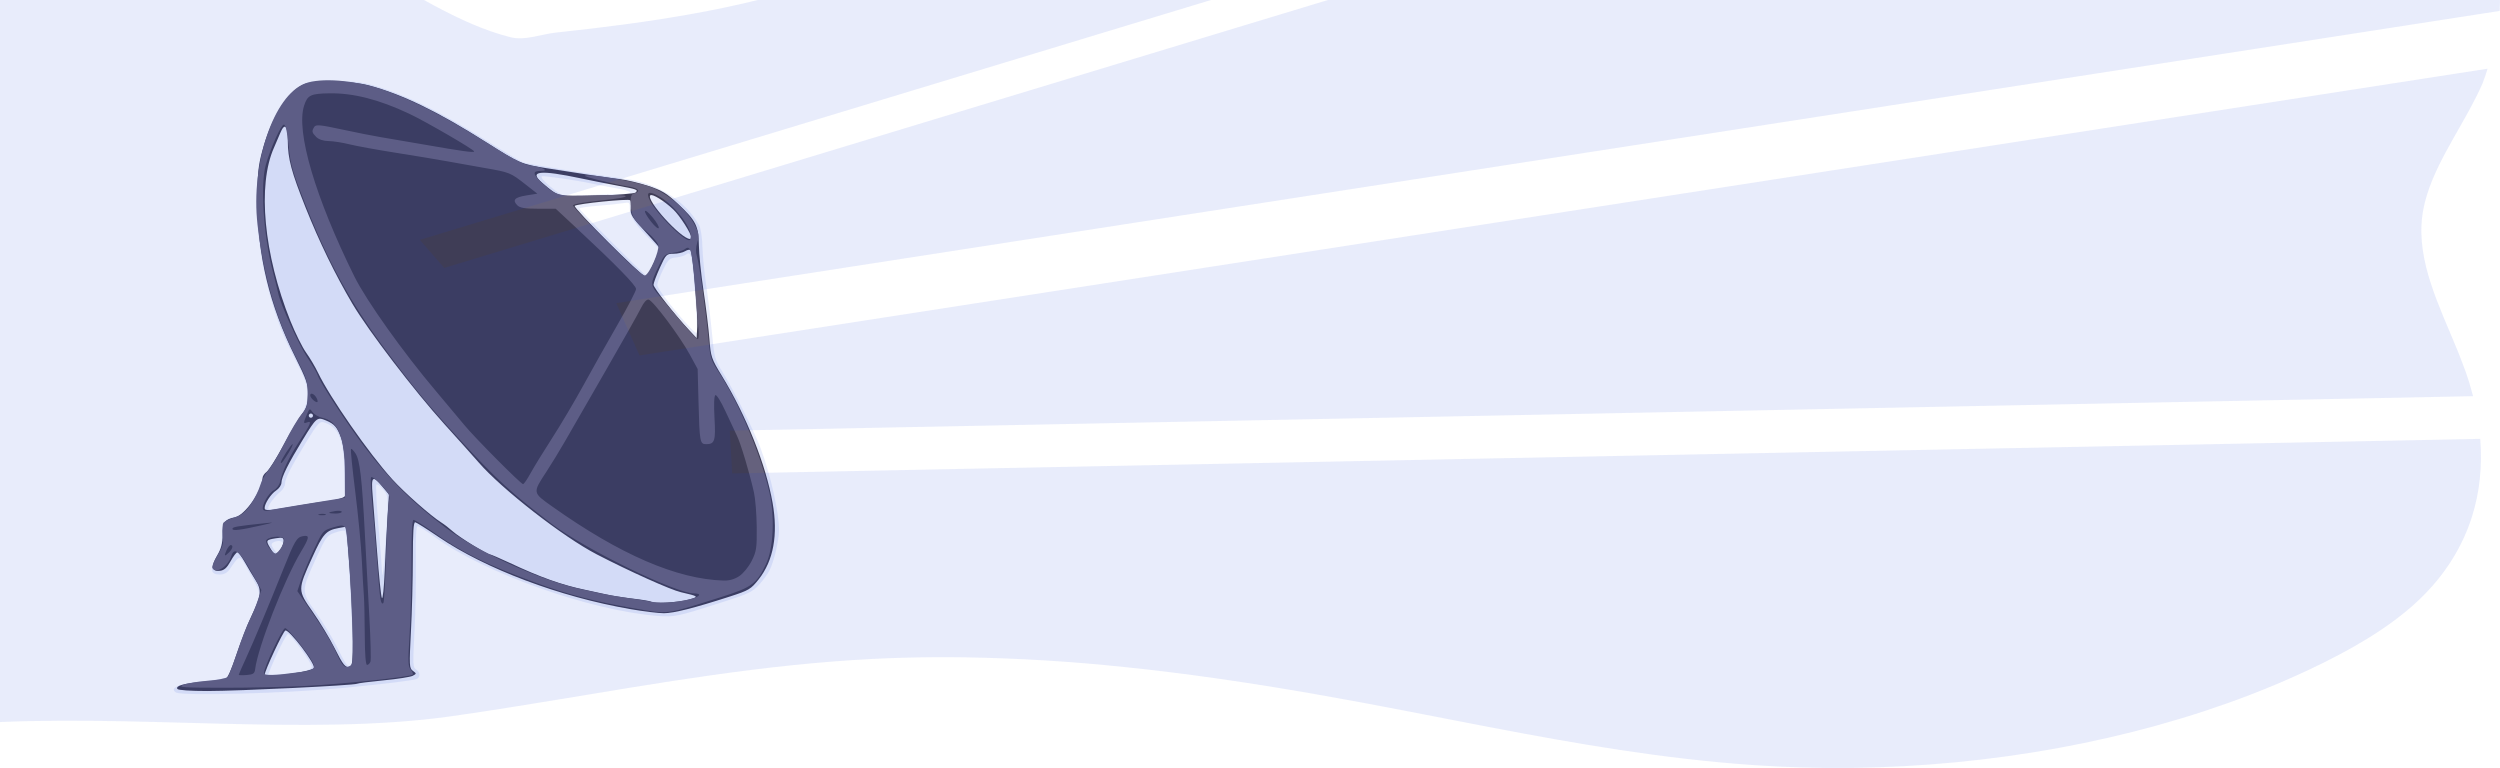 <?xml version="1.0" encoding="UTF-8" standalone="no"?>
<!-- Created with Inkscape (http://www.inkscape.org/) -->

<svg
   xmlns:dc="http://purl.org/dc/elements/1.1/"
   xmlns:cc="http://creativecommons.org/ns#"
   xmlns:rdf="http://www.w3.org/1999/02/22-rdf-syntax-ns#"
   xmlns:svg="http://www.w3.org/2000/svg"
   xmlns="http://www.w3.org/2000/svg"
   xmlns:sodipodi="http://sodipodi.sourceforge.net/DTD/sodipodi-0.dtd"
   xmlns:inkscape="http://www.inkscape.org/namespaces/inkscape"
   width="419.522mm"
   height="128.876mm"
   viewBox="0 0 419.522 128.876"
   version="1.1"
   id="svg8"
   inkscape:version="0.92.4 (33fec40, 2019-01-16)"
   sodipodi:docname="undraw_dish.svg">
  <defs
     id="defs2" />
  <sodipodi:namedview
     id="base"
     pagecolor="#ffffff"
     bordercolor="#666666"
     borderopacity="1.0"
     inkscape:pageopacity="0.0"
     inkscape:pageshadow="2"
     inkscape:zoom="0.7"
     inkscape:cx="613.109"
     inkscape:cy="192.03796"
     inkscape:document-units="mm"
     inkscape:current-layer="g2967"
     showgrid="false"
     fit-margin-top="-40"
     fit-margin-left="0"
     fit-margin-right="0"
     fit-margin-bottom="0"
     inkscape:window-width="1920"
     inkscape:window-height="1025"
     inkscape:window-x="0"
     inkscape:window-y="27"
     inkscape:window-maximized="1"
     showguides="true"
     inkscape:guide-bbox="true">
    <sodipodi:guide
       position="33.262,92.226"
       orientation="1,0"
       id="guide2988"
       inkscape:locked="false" />
  </sodipodi:namedview>
  <g
     inkscape:label="Capa 1"
     inkscape:groupmode="layer"
     id="layer1"
     transform="translate(28.123,-44.675)">
    <g
       id="g826"
       transform="translate(-47.625,3.2719077e-6)">
      <g
         id="g2967">
        <g
           transform="translate(-86.935,51.783)"
           id="g2213">
          <path
             style="opacity:0.1;fill:#1c3ed3;fill-opacity:1;stroke-width:0.353"
             d="m 135.963,109.095 c -1.291,-0.817 0.903,-1.613 5.507,-1.998 1.598,-0.134 3.047,-0.421 3.221,-0.639 0.174,-0.218 0.892,-2.11 1.595,-4.204 0.704,-2.095 1.658,-4.555 2.12,-5.468 0.462,-0.913 1.036,-2.313 1.274,-3.112 0.424,-1.418 0.393,-1.526 -1.276,-4.524 -1.889,-3.393 -1.592,-3.329 -3.417,-0.743 -0.438,0.621 -0.96,0.898 -1.687,0.898 -1.518,0 -1.69,-0.878 -0.566,-2.892 0.702,-1.258 0.946,-2.189 0.946,-3.61 0,-2.219 0.482,-2.883 2.342,-3.232 1.049,-0.197 1.488,-0.588 2.61,-2.324 0.742,-1.148 1.46,-2.596 1.595,-3.217 0.135,-0.621 0.704,-1.654 1.264,-2.294 0.56,-0.641 1.634,-2.387 2.386,-3.881 0.752,-1.494 1.959,-3.589 2.682,-4.656 1.889,-2.789 1.955,-4.916 0.258,-8.29 -2.544,-5.057 -2.837,-5.701 -3.741,-8.215 -3.435,-9.555 -4.554,-21.113 -2.721,-28.121 1.6,-6.119 4.686,-10.852 7.73,-11.857 0.743,-0.245 2.778,-0.338 5.306,-0.241 3.578,0.137 4.596,0.326 7.982,1.483 4.634,1.584 9.807,4.232 16.795,8.599 2.834,1.771 5.533,3.378 5.997,3.57 0.748,0.31 11.719,2.078 16.895,2.722 5.588,0.695 10.451,3.715 12.715,7.894 0.263,0.485 0.503,2.073 0.535,3.528 0.031,1.455 0.318,4.392 0.638,6.526 0.319,2.134 0.759,5.786 0.977,8.114 0.378,4.032 0.465,4.342 1.831,6.526 1.669,2.668 5.29,9.919 6.294,12.602 1.709,4.567 3.114,10.795 3.115,13.805 7.1e-4,1.746 -0.86,5.347 -1.635,6.847 -0.286,0.554 -1.062,1.606 -1.723,2.337 -1.04,1.151 -1.81,1.525 -5.713,2.776 -8.117,2.601 -8.434,2.669 -11.351,2.441 -11.252,-0.883 -29.053,-7.189 -37.306,-13.216 -1.385,-1.012 -2.693,-1.839 -2.905,-1.839 -0.268,0 -0.361,1.81 -0.303,5.909 0.046,3.25 -0.062,8.587 -0.239,11.86 -0.291,5.387 -0.266,5.982 0.265,6.279 0.677,0.379 0.771,1.195 0.18,1.56 -0.402,0.249 -5.166,0.84 -12.294,1.527 -9.516,0.916 -27.184,1.398 -28.179,0.768 z m 21.297,-3.527 c 0.832,-0.135 1.445,-0.442 1.497,-0.749 0.094,-0.546 -3.346,-5.326 -3.978,-5.528 -0.282,-0.09 -2.121,3.641 -3.286,6.667 -0.12,0.311 2.585,0.128 5.766,-0.39 z m 8.238,-7.795 c -0.396,-8.976 -0.869,-15.506 -1.144,-15.78 -0.132,-0.132 -0.893,-0.009 -1.691,0.274 -1.38,0.488 -1.535,0.699 -3.183,4.301 -2.53,5.533 -2.53,5.572 -0.01,9.121 1.159,1.632 2.702,4.157 3.429,5.612 1.702,3.405 1.939,3.703 2.466,3.105 0.292,-0.333 0.328,-2.157 0.131,-6.632 z m 5.854,-17.462 c 0.228,-4.139 0.214,-4.257 -0.634,-5.292 -0.477,-0.582 -0.979,-0.948 -1.115,-0.813 -0.136,0.135 0.01,3.151 0.325,6.703 0.315,3.551 0.594,7.172 0.62,8.045 0.056,1.894 0.468,-2.529 0.805,-8.643 z m -17.44,3.813 c 0,-0.508 -0.984,-0.61 -1.67,-0.174 -0.335,0.213 -0.302,0.467 0.144,1.104 0.554,0.79 0.601,0.798 1.053,0.18 0.26,-0.356 0.473,-0.855 0.473,-1.109 z m 2.822,-6.47 c 2.425,-0.395 5.124,-0.836 5.997,-0.98 l 1.587,-0.261 -0.066,-3.978 c -0.097,-5.838 -0.936,-7.913 -3.509,-8.679 -0.653,-0.194 -1.034,0.236 -2.865,3.226 -2.643,4.317 -3.614,6.228 -3.614,7.115 0,0.382 -0.363,0.983 -0.806,1.337 -0.863,0.688 -2.016,2.21 -2.016,2.662 0,0.391 0.373,0.36 5.292,-0.442 z m 66.33,-35.477 c -0.471,-6.35 -0.675,-7.256 -1.481,-6.587 -0.258,0.214 -1.022,0.442 -1.697,0.506 -1.098,0.105 -1.329,0.322 -2.181,2.057 -0.524,1.067 -0.963,2.224 -0.976,2.57 -0.03,0.839 6.419,8.62 6.627,7.997 0.087,-0.262 -0.044,-3.206 -0.292,-6.544 z m -6.933,-5.105 c 0.51,-1.177 0.928,-2.218 0.928,-2.314 0,-0.096 -0.679,-0.843 -1.509,-1.661 -2.44,-2.406 -3.43,-3.894 -3.43,-5.159 0,-1.107 -0.046,-1.144 -1.147,-0.95 -0.631,0.111 -2.536,0.31 -4.233,0.441 -1.698,0.131 -3.087,0.334 -3.087,0.45 0,0.284 11.043,11.333 11.327,11.333 0.122,0 0.64,-0.963 1.151,-2.14 z m -5.969,-11.617 c 2.922,-0.002 2.695,-0.449 -0.512,-1.005 -1.261,-0.219 -3.087,-0.571 -4.057,-0.783 -2.42,-0.529 -8.083,-1.341 -8.252,-1.182 -0.233,0.218 0.771,1.268 2.255,2.361 1.391,1.023 1.459,1.035 4.763,0.825 1.843,-0.117 4.455,-0.214 5.803,-0.215 z"
             id="path840"
             inkscape:connector-curvature="0" />
          <path
             style="fill:#3f3d56;fill-opacity:1;stroke-width:0.353"
             d="m 136.204,108.5 c -0.335,-0.542 1.113,-0.937 4.41,-1.205 1.649,-0.134 3.266,-0.321 3.592,-0.417 0.394,-0.115 1.037,-1.506 1.909,-4.126 0.724,-2.174 1.845,-5.057 2.491,-6.408 1.668,-3.485 1.78,-4.406 0.732,-6.06 -0.475,-0.75 -1.29,-2.117 -1.81,-3.039 -0.521,-0.922 -1.087,-1.676 -1.258,-1.676 -0.171,0 -0.683,0.675 -1.136,1.499 -0.614,1.116 -1.072,1.528 -1.792,1.611 -1.393,0.161 -1.552,-0.705 -0.47,-2.552 0.685,-1.169 0.918,-2.055 0.918,-3.489 0,-2.122 0.327,-2.586 2.068,-2.934 1.659,-0.332 4.6,-4.496 4.627,-6.551 0.004,-0.329 0.313,-0.811 0.686,-1.072 0.373,-0.261 1.643,-2.266 2.823,-4.454 1.18,-2.189 2.578,-4.547 3.106,-5.24 0.76,-0.997 0.971,-1.674 1.008,-3.238 0.042,-1.764 -0.19,-2.455 -2.146,-6.388 -4.327,-8.701 -6.329,-17.02 -6.325,-26.282 0.002,-4.432 0.135,-5.779 0.82,-8.29 1.525,-5.593 4.28,-9.988 6.991,-11.154 1.697,-0.73 7.814,-0.629 10.859,0.179 5.625,1.492 11.563,4.368 19.756,9.569 5.588,3.547 5.827,3.649 10.231,4.356 5.63,0.904 10.08,1.565 12.171,1.81 1.067,0.125 3.183,0.63 4.702,1.123 2.322,0.754 3.127,1.237 5.05,3.037 3.019,2.824 3.457,3.694 3.5,6.955 0.019,1.455 0.368,4.868 0.775,7.585 0.407,2.716 0.852,6.368 0.988,8.114 0.235,3.02 0.337,3.322 2.08,6.174 4.131,6.758 7.403,14.947 8.528,21.343 0.942,5.353 0.152,9.682 -2.339,12.835 -1.304,1.649 -1.63,1.843 -4.844,2.883 -5.964,1.929 -9.389,2.794 -11.073,2.799 -0.896,0.002 -3.437,-0.31 -5.644,-0.694 -11.898,-2.07 -24.229,-6.717 -32.192,-12.132 -1.916,-1.302 -3.662,-2.401 -3.881,-2.442 -0.283,-0.052 -0.398,1.71 -0.398,6.1 0,3.395 -0.144,8.916 -0.32,12.268 -0.3,5.716 -0.28,6.124 0.328,6.568 0.627,0.458 0.626,0.486 -0.033,0.833 -0.375,0.197 -2.57,0.541 -4.879,0.764 -2.309,0.223 -4.317,0.479 -4.462,0.568 -0.44,0.272 -19.936,1.222 -25.098,1.223 -2.846,7.1e-4 -4.92,-0.144 -5.048,-0.352 z m 20.896,-2.865 c 1.015,-0.196 1.92,-0.476 2.01,-0.622 0.367,-0.594 -4.133,-6.533 -4.785,-6.315 -0.372,0.124 -3.48,6.774 -3.48,7.447 0,0.334 3.277,0.067 6.256,-0.509 z m 8.565,-5.198 c 0.003,-3.627 -0.352,-10.064 -0.935,-16.929 l -0.19,-2.238 -1.291,0.236 c -2.099,0.383 -2.616,0.96 -4.403,4.915 -2.488,5.508 -2.488,5.486 0.087,9.167 1.189,1.7 2.813,4.388 3.608,5.973 1.521,3.033 1.878,3.46 2.648,3.165 0.358,-0.137 0.474,-1.183 0.476,-4.289 z m 56.265,-6.909 c 1.867,-0.505 1.815,-0.559 -1.235,-1.26 -1.719,-0.396 -8.591,-3.486 -14.122,-6.352 -5.64,-2.922 -15.96,-10.96 -19.842,-15.456 -0.783,-0.906 -3.334,-3.758 -5.67,-6.338 -5.078,-5.608 -12.799,-15.707 -15.485,-20.255 -2.867,-4.854 -5.565,-10.401 -7.86,-16.153 -2.386,-5.983 -2.977,-8.196 -2.985,-11.18 -0.007,-2.614 -0.52,-3.128 -1.281,-1.281 -0.305,0.742 -0.769,1.825 -1.029,2.407 -2.823,6.308 -1.722,17.95 2.752,29.102 0.817,2.036 1.999,4.417 2.628,5.292 0.628,0.874 1.529,2.395 2.001,3.38 1.993,4.156 8.55,13.565 12.463,17.883 2.015,2.223 6.5,6.179 8.214,7.246 0.485,0.302 1.358,0.976 1.94,1.499 1.097,0.985 5.74,3.862 6.233,3.862 0.154,0 1.619,0.627 3.255,1.394 5.28,2.474 8.778,3.723 12.738,4.551 0.97,0.203 2.558,0.548 3.528,0.766 0.97,0.218 3.019,0.542 4.553,0.72 1.534,0.177 2.87,0.404 2.969,0.503 0.357,0.357 4.51,0.139 6.237,-0.328 z m -50.47,-13.779 0.246,-3.881 -1.107,-1.323 c -1.648,-1.969 -1.901,-1.75 -1.63,1.411 0.129,1.504 0.472,5.861 0.761,9.683 0.29,3.822 0.644,7.235 0.787,7.585 0.143,0.35 0.359,-1.666 0.479,-4.479 0.12,-2.813 0.329,-6.862 0.464,-8.996 z m -17.988,5.39 c 0.302,-0.431 0.549,-1.087 0.549,-1.457 0,-0.577 -0.183,-0.643 -1.278,-0.466 -1.677,0.272 -1.725,0.352 -0.973,1.624 0.762,1.291 0.981,1.329 1.702,0.299 z m 2.489,-7.304 c 2.134,-0.37 4.789,-0.783 5.898,-0.918 1.11,-0.135 2.205,-0.471 2.434,-0.746 0.556,-0.671 0.139,-7.639 -0.58,-9.677 -0.673,-1.907 -1.121,-2.436 -2.579,-3.045 -1.484,-0.62 -1.586,-0.535 -3.898,3.249 -2.403,3.932 -3.568,6.278 -3.568,7.186 0,0.404 -0.405,1 -0.9,1.324 -0.87,0.57 -1.922,2.178 -1.922,2.937 0,0.506 0.629,0.468 5.115,-0.309 z m 2.999,-15.195 c 0,-0.194 -0.159,-0.353 -0.353,-0.353 -0.194,0 -0.353,0.159 -0.353,0.353 0,0.194 0.159,0.353 0.353,0.353 0.194,0 0.353,-0.159 0.353,-0.353 z m 64.096,-22.141 c -0.268,-2.961 -0.598,-5.495 -0.734,-5.631 -0.136,-0.136 -0.555,-0.054 -0.932,0.181 -0.377,0.235 -1.241,0.428 -1.921,0.428 -1.182,0 -1.282,0.102 -2.298,2.342 -0.584,1.288 -1.062,2.574 -1.062,2.859 0,0.51 3.525,5.002 5.971,7.608 l 1.26,1.343 0.101,-1.872 c 0.055,-1.03 -0.119,-4.295 -0.386,-7.256 z m -6.924,-3.428 c 0.57,-1.257 1.036,-2.37 1.036,-2.473 0,-0.103 -1.122,-1.397 -2.493,-2.876 -2.174,-2.344 -2.48,-2.838 -2.392,-3.858 0.055,-0.643 0.011,-1.26 -0.099,-1.37 -0.292,-0.292 -8.889,0.578 -9.301,0.942 -0.334,0.295 11.275,11.889 11.926,11.911 0.158,0.005 0.753,-1.019 1.323,-2.276 z m 6.328,-4.253 c 0,-0.702 -1.935,-3.735 -3.056,-4.79 -1.553,-1.462 -3.524,-2.67 -3.841,-2.353 -0.769,0.769 5.091,7.235 6.632,7.318 0.146,0.008 0.265,-0.07 0.265,-0.174 z m -9.372,-7.612 c 0.504,-0.462 0.252,-0.559 -2.975,-1.154 -1.649,-0.304 -4.427,-0.855 -6.174,-1.224 -6.957,-1.472 -8.84,-1.254 -6.498,0.753 2.816,2.412 2.719,2.39 9.32,2.147 3.298,-0.121 6.145,-0.356 6.326,-0.522 z"
             id="path838"
             inkscape:connector-curvature="0" />
          <path
             style="fill:#65617d;fill-opacity:1;stroke-width:0.353"
             d="m 137.142,107.833 c 0.575,-0.254 2.43,-0.569 4.122,-0.702 1.692,-0.132 3.224,-0.428 3.404,-0.657 0.18,-0.229 0.896,-2.112 1.591,-4.185 0.695,-2.073 1.609,-4.446 2.031,-5.275 0.423,-0.828 1.047,-2.317 1.388,-3.307 l 0.62,-1.801 -1.81,-3.242 c -1.858,-3.329 -2.763,-4.014 -3.238,-2.45 -0.534,1.762 -2.541,3.028 -3.174,2.003 -0.129,-0.208 0.252,-1.159 0.845,-2.114 0.921,-1.482 1.053,-1.98 0.902,-3.414 -0.097,-0.923 -0.05,-1.853 0.104,-2.067 0.155,-0.213 0.996,-0.62 1.869,-0.904 1.236,-0.401 1.841,-0.89 2.73,-2.203 0.628,-0.928 1.333,-2.347 1.566,-3.153 0.233,-0.806 0.873,-1.99 1.422,-2.632 0.549,-0.642 1.786,-2.736 2.749,-4.654 0.963,-1.918 2.214,-4.015 2.78,-4.661 0.911,-1.038 1.03,-1.437 1.03,-3.454 0,-2.091 -0.173,-2.618 -2.078,-6.321 -3.272,-6.361 -5.4,-13.766 -6.343,-22.076 -1.157,-10.196 2.695,-21.643 7.96,-23.654 2.676,-1.022 8.235,-0.586 12.989,1.018 4.848,1.637 10.559,4.551 17.656,9.01 4.275,2.686 5.985,3.569 7.249,3.743 2.002,0.275 3.174,0.873 1.729,0.881 -1.5,0.009 -1.45,0.523 0.197,2.042 2.404,2.216 2.432,2.222 8.726,2.045 6.722,-0.19 7.107,0.286 0.747,0.922 -2.529,0.253 -4.311,0.586 -4.311,0.805 0,0.206 2.604,2.974 5.787,6.153 3.865,3.86 5.962,5.712 6.312,5.578 0.77,-0.295 2.438,-4.144 2.203,-5.081 -0.108,-0.432 -0.918,-1.387 -1.798,-2.123 -2.185,-1.826 -2.774,-2.817 -2.821,-4.752 -0.032,-1.324 0.088,-1.683 0.607,-1.819 1.135,-0.297 0.697,-0.871 -0.852,-1.117 -2.695,-0.428 -7.839,-1.709 -7.423,-1.847 0.947,-0.316 8.579,0.992 10.947,1.876 2.972,1.109 6.225,3.914 7.502,6.47 0.672,1.344 0.725,1.739 0.39,2.86 -0.259,0.863 -0.277,1.644 -0.054,2.321 0.392,1.191 1.651,10.332 1.987,14.426 0.201,2.441 0.404,3.084 1.507,4.763 3.638,5.536 7.263,14.116 8.691,20.567 0.899,4.06 0.639,9.29 -0.59,11.889 -1.57,3.32 -2.381,3.917 -7.529,5.541 -9.597,3.028 -8.677,2.913 -14.854,1.854 -6.152,-1.055 -11.018,-2.324 -16.185,-4.223 -8.354,-3.07 -12.395,-5.069 -17.465,-8.642 -1.513,-1.066 -2.917,-1.939 -3.12,-1.939 -0.245,0 -0.362,2.338 -0.347,6.967 0.012,3.832 -0.131,9.349 -0.317,12.259 -0.291,4.545 -0.264,5.379 0.193,5.911 0.293,0.341 0.436,0.715 0.319,0.833 -0.382,0.382 -11.57,1.566 -17.892,1.893 -3.395,0.176 -9.666,0.315 -13.935,0.31 -6.691,-0.007 -7.617,-0.072 -6.715,-0.47 z m 12.114,-2.657 c 0.443,-3.653 4.904,-15.068 7.721,-19.756 1.409,-2.344 1.455,-2.779 0.272,-2.553 -1.028,0.196 -1.365,0.77 -3.298,5.606 -2.381,5.958 -4.991,12.185 -6.245,14.9 -0.662,1.434 -1.204,2.674 -1.204,2.755 0,0.081 0.595,0.099 1.323,0.038 1.112,-0.092 1.34,-0.25 1.43,-0.991 z m 7.684,0.483 c 2.156,-0.289 2.511,-0.596 1.935,-1.672 -0.891,-1.664 -4.138,-5.69 -4.59,-5.69 -0.447,0 -3.548,6.579 -3.548,7.528 0,0.491 1.63,0.447 6.203,-0.165 z m 8.521,-1.277 c 0.563,-0.715 -0.472,-22.189 -1.108,-22.99 -0.329,-0.414 -0.639,-0.412 -2.065,0.018 -1.656,0.498 -1.699,0.55 -3.224,3.814 -0.85,1.82 -1.812,4.109 -2.137,5.087 l -0.591,1.778 2.674,3.868 c 1.471,2.127 3.092,4.794 3.602,5.926 1.085,2.409 1.457,2.94 2.06,2.94 0.244,0 0.599,-0.198 0.79,-0.441 z m 3.142,-0.447 c 0.113,-0.294 0.03,-3.668 -0.183,-7.497 -0.214,-3.829 -0.554,-10.137 -0.757,-14.017 -0.485,-9.29 -0.839,-12.323 -1.566,-13.432 -0.33,-0.504 -0.673,-0.844 -0.762,-0.755 -0.089,0.089 0.235,3.317 0.718,7.174 0.484,3.857 0.978,8.997 1.098,11.423 0.12,2.425 0.276,5.124 0.347,5.997 0.071,0.873 0.138,3.85 0.15,6.615 0.014,3.204 0.153,5.027 0.385,5.027 0.2,0 0.456,-0.241 0.569,-0.535 z m 2.627,-18.089 c 0.131,-4.406 0.35,-8.436 0.487,-8.955 0.21,-0.793 0.009,-1.204 -1.25,-2.571 -0.825,-0.895 -1.61,-1.502 -1.745,-1.349 -0.135,0.153 -0.047,2.262 0.196,4.688 0.242,2.425 0.629,7.024 0.858,10.219 0.407,5.67 0.563,6.633 1.002,6.194 0.118,-0.118 0.322,-3.819 0.452,-8.226 z m 50.856,7.632 c 1.749,-0.384 2.275,-1.003 0.852,-1.003 -3.091,0 -18.411,-7.472 -23.871,-11.643 -6.983,-5.334 -9.206,-7.377 -15.746,-14.476 -4.979,-5.404 -7.543,-8.515 -12.377,-15.018 -5.7,-7.668 -9.469,-14.542 -13.326,-24.303 -2.079,-5.261 -2.415,-6.441 -2.737,-9.613 -0.252,-2.48 -0.507,-3.616 -0.812,-3.616 -0.459,0 -2.216,3.904 -3.017,6.703 -0.965,3.373 -0.4,11.982 1.18,17.992 0.383,1.455 0.774,3.043 0.869,3.528 0.361,1.844 3.482,8.736 4.917,10.86 0.824,1.219 1.609,2.566 1.744,2.993 0.377,1.188 4.928,8.14 7.831,11.962 4.261,5.611 7.96,9.298 13.659,13.616 5.306,4.02 15.8,8.795 22.578,10.274 0.97,0.212 2.558,0.558 3.528,0.769 0.97,0.211 2.875,0.533 4.233,0.715 1.358,0.182 3.184,0.469 4.057,0.636 1.712,0.329 3.781,0.208 6.438,-0.375 z m 8.414,-3.914 c 0.673,-0.446 1.585,-1.568 2.081,-2.558 0.792,-1.583 0.878,-2.164 0.843,-5.673 -0.021,-2.15 -0.233,-4.77 -0.469,-5.821 -0.747,-3.316 -2.218,-8.213 -2.851,-9.496 -0.336,-0.679 -1.208,-2.54 -1.939,-4.135 -0.732,-1.597 -1.487,-2.802 -1.681,-2.682 -0.219,0.136 -0.275,1.577 -0.148,3.822 0.219,3.859 0.044,4.406 -1.402,4.406 -1.043,0 -1.106,-0.35 -1.281,-7.097 l -0.143,-5.509 -1.316,-2.428 c -1.638,-3.023 -6.182,-9.091 -6.911,-9.228 -0.339,-0.064 -0.818,0.463 -1.279,1.409 -0.406,0.831 -3.116,5.638 -6.023,10.683 -2.907,5.045 -5.971,10.363 -6.808,11.818 -0.837,1.455 -2.196,3.678 -3.019,4.939 -2.367,3.625 -2.387,3.506 0.988,5.899 11.359,8.055 20.886,12.17 28.714,12.402 0.967,0.029 1.845,-0.221 2.646,-0.751 z m -85.61,-3.993 c 0.602,-0.602 0.731,-1.21 0.258,-1.21 -0.163,0 -0.477,0.397 -0.698,0.882 -0.464,1.019 -0.342,1.109 0.44,0.328 z m 8.789,-0.857 c 0.344,-0.582 0.528,-1.217 0.408,-1.411 -0.408,-0.66 -2.998,-0.311 -2.998,0.404 0,0.571 1.123,2.067 1.552,2.067 0.227,0 0.694,-0.477 1.038,-1.059 z m -3.296,-3.685 c 2.122,-0.484 2.161,-0.509 0.529,-0.339 -4.738,0.495 -5.468,0.621 -5.468,0.945 0,0.383 1.303,0.223 4.939,-0.607 z m 10.678,-1.837 c -0.239,-0.097 -0.715,-0.103 -1.058,-0.013 -0.343,0.089 -0.148,0.169 0.434,0.176 0.582,0.007 0.863,-0.066 0.624,-0.163 z m 2.727,-0.413 c 0,-0.16 -0.476,-0.222 -1.058,-0.136 -0.582,0.085 -1.058,0.217 -1.058,0.292 0,0.075 0.476,0.136 1.058,0.136 0.582,0 1.058,-0.131 1.058,-0.292 z m -7.232,-1.113 c 2.522,-0.405 5.3,-0.853 6.174,-0.995 l 1.587,-0.259 -0.012,-4.051 c -0.018,-6.164 -1.076,-8.768 -3.806,-9.367 -0.616,-0.135 -1.341,-0.561 -1.611,-0.946 -0.472,-0.674 -0.508,-0.658 -0.97,0.441 -0.603,1.435 -0.599,1.534 0.05,1.285 0.86,-0.33 0.63,0.236 -1.288,3.169 -1.768,2.704 -2.867,5.015 -3.262,6.86 -0.106,0.498 -0.572,1.108 -1.036,1.356 -0.918,0.491 -2.139,2.694 -1.799,3.245 0.117,0.189 0.476,0.266 0.8,0.171 0.323,-0.095 2.651,-0.503 5.174,-0.908 z m 38.894,-5.327 c 0.534,-0.986 2.165,-3.645 3.627,-5.909 1.461,-2.264 3.828,-6.26 5.259,-8.879 1.432,-2.619 4.006,-7.193 5.722,-10.163 1.715,-2.97 3.119,-5.672 3.119,-6.004 0,-0.602 -3.414,-4.092 -10.006,-10.228 l -3.479,-3.239 h -2.934 c -2.231,0 -3.07,-0.137 -3.504,-0.57 -0.885,-0.885 -0.464,-1.345 1.525,-1.663 l 1.829,-0.293 -2.035,-1.593 c -2.475,-1.937 -2.61,-1.991 -6.797,-2.717 -1.843,-0.319 -4.621,-0.815 -6.174,-1.101 -1.552,-0.286 -5.442,-0.933 -8.643,-1.437 -3.201,-0.504 -6.756,-1.152 -7.9,-1.439 -1.144,-0.287 -2.71,-0.531 -3.482,-0.542 -0.882,-0.012 -1.649,-0.266 -2.066,-0.683 -0.745,-0.745 -0.79,-0.975 -0.335,-1.694 0.27,-0.426 0.974,-0.36 4.669,0.437 2.393,0.516 5.304,1.092 6.468,1.28 1.164,0.188 4.498,0.758 7.408,1.267 6.297,1.102 8.29,1.375 8.29,1.137 0,-0.306 -8.167,-5.044 -10.936,-6.345 -5.083,-2.388 -9.368,-3.478 -13.406,-3.41 -3.123,0.052 -3.637,0.308 -4.206,2.09 -1.377,4.318 1.881,15.382 8.428,28.617 2.022,4.088 8.194,12.763 13.729,19.297 1.866,2.203 3.992,4.743 4.725,5.644 1.654,2.034 9.496,9.93 9.864,9.93 0.148,0 0.706,-0.807 1.239,-1.792 z m -40.509,-3.587 c 0.435,-0.728 0.7,-1.323 0.59,-1.323 -0.238,0 -1.973,2.694 -1.973,3.062 0,0.372 0.488,-0.241 1.383,-1.739 z m 4.614,-9.084 c -0.373,-0.697 -1.058,-0.971 -1.058,-0.423 0,0.371 0.766,1.129 1.141,1.129 0.162,0 0.125,-0.318 -0.083,-0.706 z M 223.637,47.938 c -0.113,-1.019 -0.391,-4.313 -0.618,-7.32 -0.427,-5.669 -0.709,-6.695 -1.627,-5.933 -0.282,0.234 -1.17,0.514 -1.974,0.622 -1.361,0.183 -1.524,0.328 -2.389,2.136 -1.541,3.222 -1.542,3.204 0.116,5.166 0.826,0.977 2.529,2.993 3.786,4.479 1.256,1.486 2.426,2.702 2.598,2.702 0.173,0 0.221,-0.833 0.108,-1.852 z m -1.286,-15.414 c 0,-1.685 -2.719,-5.143 -5.193,-6.604 -1.842,-1.088 -2.424,-0.841 -1.632,0.695 1.1,2.134 5.528,6.583 6.56,6.592 0.146,0.001 0.265,-0.306 0.265,-0.683 z m -6.411,-3.17 c -1.533,-1.831 -1.758,-1.172 -0.25,0.732 0.637,0.805 1.218,1.284 1.291,1.066 0.073,-0.218 -0.396,-1.027 -1.041,-1.798 z"
             id="path834"
             inkscape:connector-curvature="0" />
        </g>
        <path
           id="path15"
           d="m 381.824,4.678 c -2.777,0.014 -5.552,0.098 -8.298,0.227 L 94.043,89.634 89.956,84.926 345.83,7.354 c -8.25,1.023 -16.402,2.302 -24.424,3.832 -2.552,0.487 -5.089,0.999 -7.611,1.537 -3.806,0.806 -7.577,1.671 -11.314,2.596 -15.222,3.76 -30.96,8.554 -47.154,7.067 -7.848,-0.722 -15.223,-2.91 -23.089,-3.561 -5.521,-0.429 -11.131,-0.193 -16.494,0.693 -2.596,0.411 -5.14,0.93 -7.611,1.553 -5.571,1.431 -10.871,3.205 -15.814,5.292 -11.865,4.9 -22.511,10.975 -35.002,15.219 -13.772,4.68 -29.017,6.905 -44.548,8.564 -2.531,0.27 -5.133,1.394 -7.611,0.773 C 87.556,46.506 71.775,27.76 52.764,33.881 -55.962,46.325 -2.138,105.545 14.592,166.109 c 26.716,-1.803 56.29,2.186 80.542,-1.226 3.349,-0.474 6.684,-0.984 10.019,-1.514 2.539,-0.402 5.077,-0.818 7.611,-1.236 17.519,-2.887 34.993,-5.958 53.104,-6.879 1.752,-0.09 3.503,-0.159 5.252,-0.206 3.465,-0.095 6.931,-0.116 10.396,-0.064 8.926,0.148 17.822,0.69 26.612,1.62 2.543,0.259 5.08,0.547 7.611,0.862 10.933,1.347 21.755,3.143 32.424,5.127 2.176,0.406 4.349,0.818 6.519,1.238 4.889,0.945 9.778,1.908 14.676,2.844 14.622,2.797 29.317,5.36 44.436,6.392 1.295,0.086 2.591,0.163 3.886,0.23 1.24,0.064 2.485,0.114 3.725,0.151 23.483,0.741 47.234,-2.606 68.053,-9.456 2.585,-0.85 5.122,-1.753 7.611,-2.709 3.453,-1.328 6.801,-2.757 10.042,-4.287 6.644,-3.135 12.863,-6.704 17.6,-10.993 4.616,-4.178 7.611,-8.869 9.335,-13.801 0.094,-0.265 0.183,-0.529 0.264,-0.794 1.352,-4.256 1.748,-8.676 1.398,-13.088 l -293.339,5.8 -0.406,-7.178 292.539,-5.784 c -0.364,-1.422 -0.793,-2.833 -1.289,-4.227 -0.3,-0.836 -0.617,-1.675 -0.949,-2.511 -0.103,-0.265 -0.211,-0.529 -0.318,-0.794 -3.062,-7.543 -6.976,-15.065 -5.955,-22.778 0.13,-0.971 0.336,-1.934 0.605,-2.887 0.076,-0.265 0.152,-0.529 0.237,-0.794 1.997,-6.292 6.537,-12.261 9.259,-18.492 0.313,-0.82 0.595,-1.644 0.846,-2.472 l -310.123,48.115 -3.898,-8.774 316.046,-49.034 c 0.478,-8.034 -1.927,-16.037 -7.057,-23.483 -2.87,-4.088 -6.635,-8.006 -11.905,-11.012 -6.42,-3.662 -14.394,-5.659 -22.932,-6.615 -2.517,-0.277 -5.058,-0.471 -7.611,-0.582 -2.53,-0.115 -5.083,-0.159 -7.635,-0.145 z"
           style="opacity:0.1;fill:#1c3ed3;stroke-width:0.344"
           inkscape:connector-curvature="0"
           sodipodi:nodetypes="sccccccccccccccscccccccccccccccccccccccccccccccccccccccccs" />
      </g>
    </g>
  </g>
</svg>
